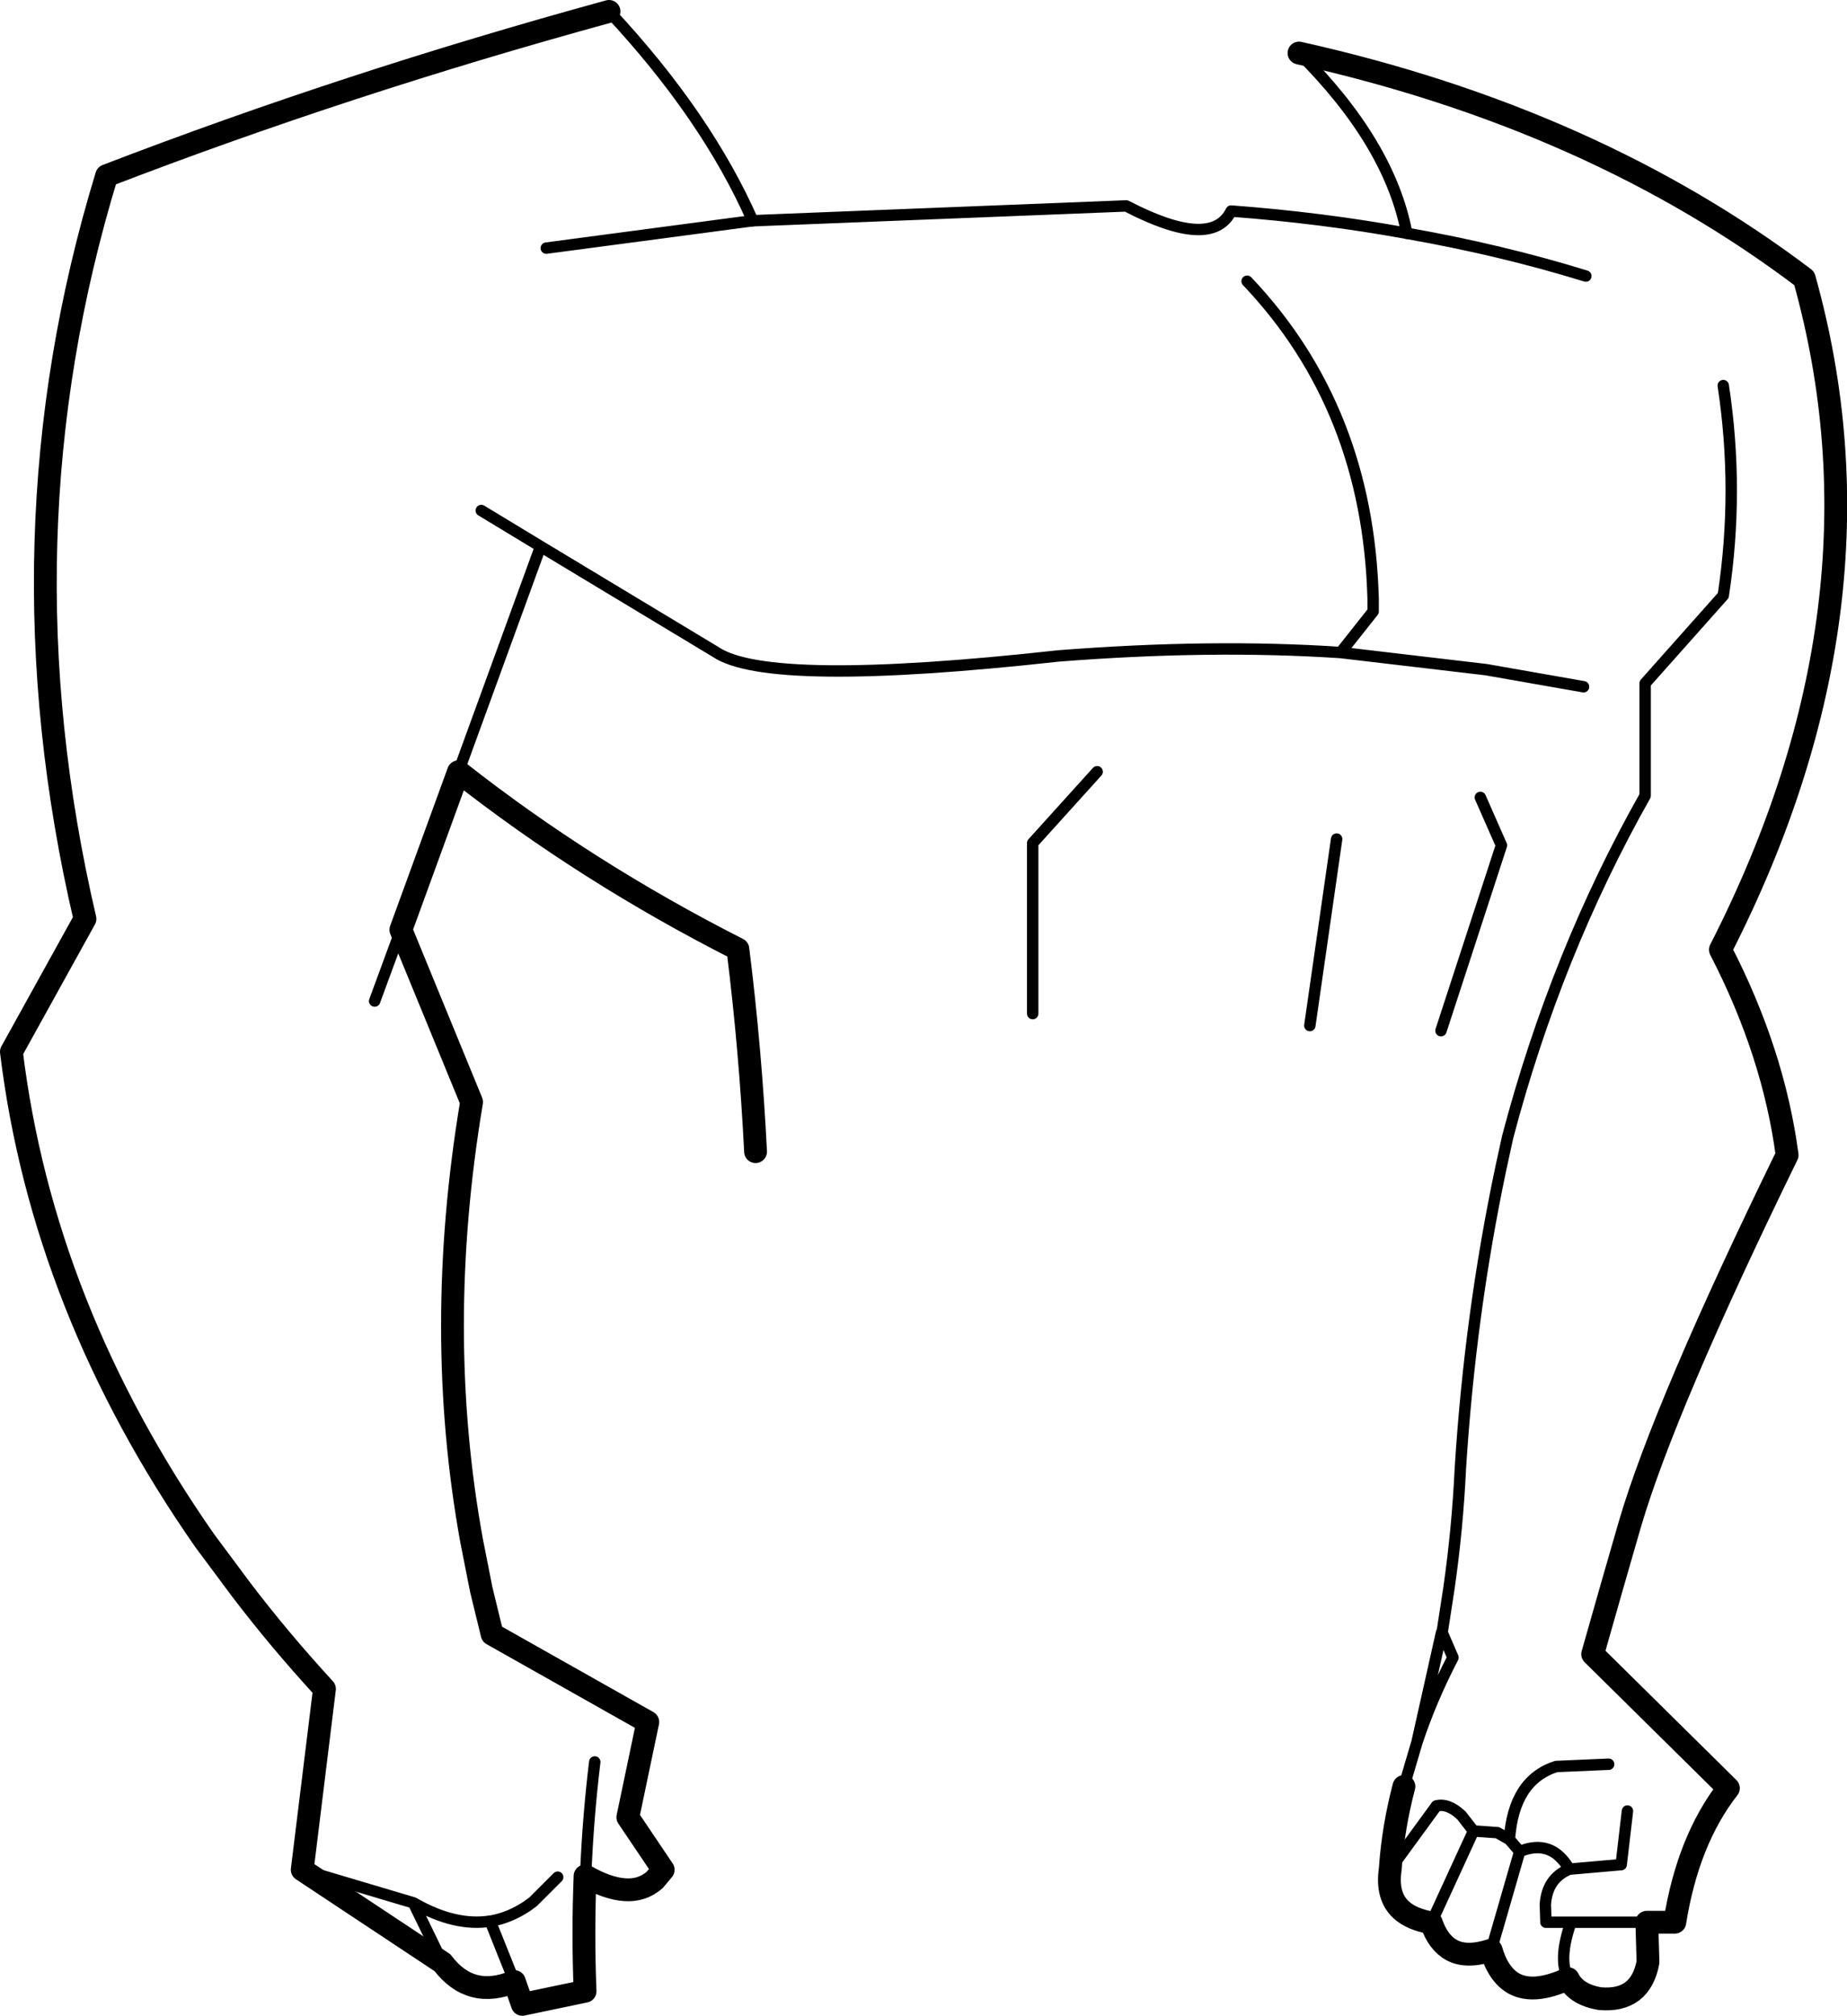 <?xml version="1.0" encoding="UTF-8" standalone="no"?>
<svg xmlns:xlink="http://www.w3.org/1999/xlink" height="176.7px" width="161.95px" xmlns="http://www.w3.org/2000/svg">
  <g transform="matrix(1.0, 0.0, 0.0, 1.0, -118.25, -128.75)">
    <path d="M160.45 173.5 L165.65 176.65 181.0 185.9 Q185.65 189.05 211.05 186.25 224.45 185.2 235.8 185.95 L238.65 182.35 238.65 181.25 Q238.2 164.55 227.6 153.4 M166.15 150.5 L184.25 148.1 217.0 146.8 Q224.5 150.7 226.2 147.25 234.2 147.85 241.6 149.2 249.85 150.65 257.3 152.95 M241.35 285.35 L242.5 281.45 244.65 271.85 244.7 271.85 245.3 267.95 Q246.05 262.75 246.3 257.45 247.15 243.95 249.85 231.15 L250.45 228.4 Q254.7 212.3 262.5 198.5 L262.5 188.65 269.35 180.95 Q270.75 171.75 269.35 162.55 M235.8 185.95 L248.55 187.45 257.1 188.95 M153.4 210.25 L151.1 216.5 M144.75 292.65 L154.5 295.55 Q158.15 297.65 161.25 297.15 L161.3 297.15 Q162.95 296.85 164.45 295.85 L165.0 295.45 165.1 295.35 167.15 293.3 M161.25 297.15 L161.25 297.2 163.35 302.45 M154.5 295.55 L157.05 300.8 M244.6 219.1 L249.9 202.85 248.05 198.65 M240.15 292.6 L244.2 287.05 Q245.25 286.8 246.4 287.9 L247.45 289.25 249.55 289.4 250.6 290.0 Q250.95 284.8 254.7 283.6 L259.3 283.4 M249.0 299.7 L251.5 291.05 250.6 290.0 M251.5 291.05 Q254.3 289.9 255.85 292.6 L260.4 292.2 260.95 287.5 M255.75 302.2 Q254.85 300.5 256.0 297.25 L253.8 297.25 253.75 295.7 Q253.9 293.4 255.85 292.6 M242.5 281.45 Q243.75 277.7 245.65 274.05 L244.7 271.85 M208.8 217.6 L208.8 202.65 214.45 196.4 M233.1 218.65 L235.45 202.3 M169.6 293.2 Q169.8 288.15 170.4 283.2 M262.65 297.25 L256.0 297.25 M243.75 297.3 L247.45 289.25 M158.45 196.4 L165.65 176.65" fill="none" stroke="#000000" stroke-linecap="round" stroke-linejoin="round" stroke-width="1.0"/>
    <path d="M232.15 133.4 Q257.95 139.15 276.45 153.15 284.5 181.85 269.1 212.0 273.75 221.0 274.95 230.0 264.2 252.0 261.15 262.4 L259.55 267.95 257.9 273.75 269.8 285.5 Q266.25 290.05 265.1 297.25 L262.65 297.25 262.75 300.75 Q262.1 304.25 258.55 303.95 256.45 303.6 255.75 302.2 252.7 303.6 250.95 302.6 249.6 301.8 249.0 299.7 246.85 300.4 245.55 299.7 244.35 299.05 243.75 297.3 242.05 297.0 241.15 296.2 239.8 295.0 240.15 292.6 240.4 288.95 241.35 285.35 M184.5 229.7 Q184.05 220.75 182.95 211.95 169.65 205.2 158.45 196.4 L153.4 210.25 159.6 225.35 Q156.25 245.35 159.6 263.8 L160.45 268.1 161.4 272.0 175.05 279.7 173.3 288.05 176.4 292.65 175.65 293.55 Q174.55 294.5 173.05 294.4 171.5 294.3 169.6 293.2 L169.55 293.2 Q169.35 298.25 169.55 303.3 L164.05 304.45 163.35 302.45 Q159.5 304.05 157.05 300.8 L144.75 292.65 146.7 276.8 Q142.75 272.5 139.4 268.1 L136.2 263.8 Q122.0 243.45 119.25 220.95 L125.7 209.3 Q117.9 175.9 127.6 144.15 148.65 136.05 171.65 129.75" fill="none" stroke="#000000" stroke-linecap="round" stroke-linejoin="round" stroke-width="2.0"/>
    <path d="M171.65 129.75 Q180.2 138.9 184.25 148.1 M241.6 149.2 Q240.1 141.3 232.15 133.4" fill="none" stroke="#000000" stroke-linecap="round" stroke-linejoin="round" stroke-width="1.0"/>
  </g>
</svg>
